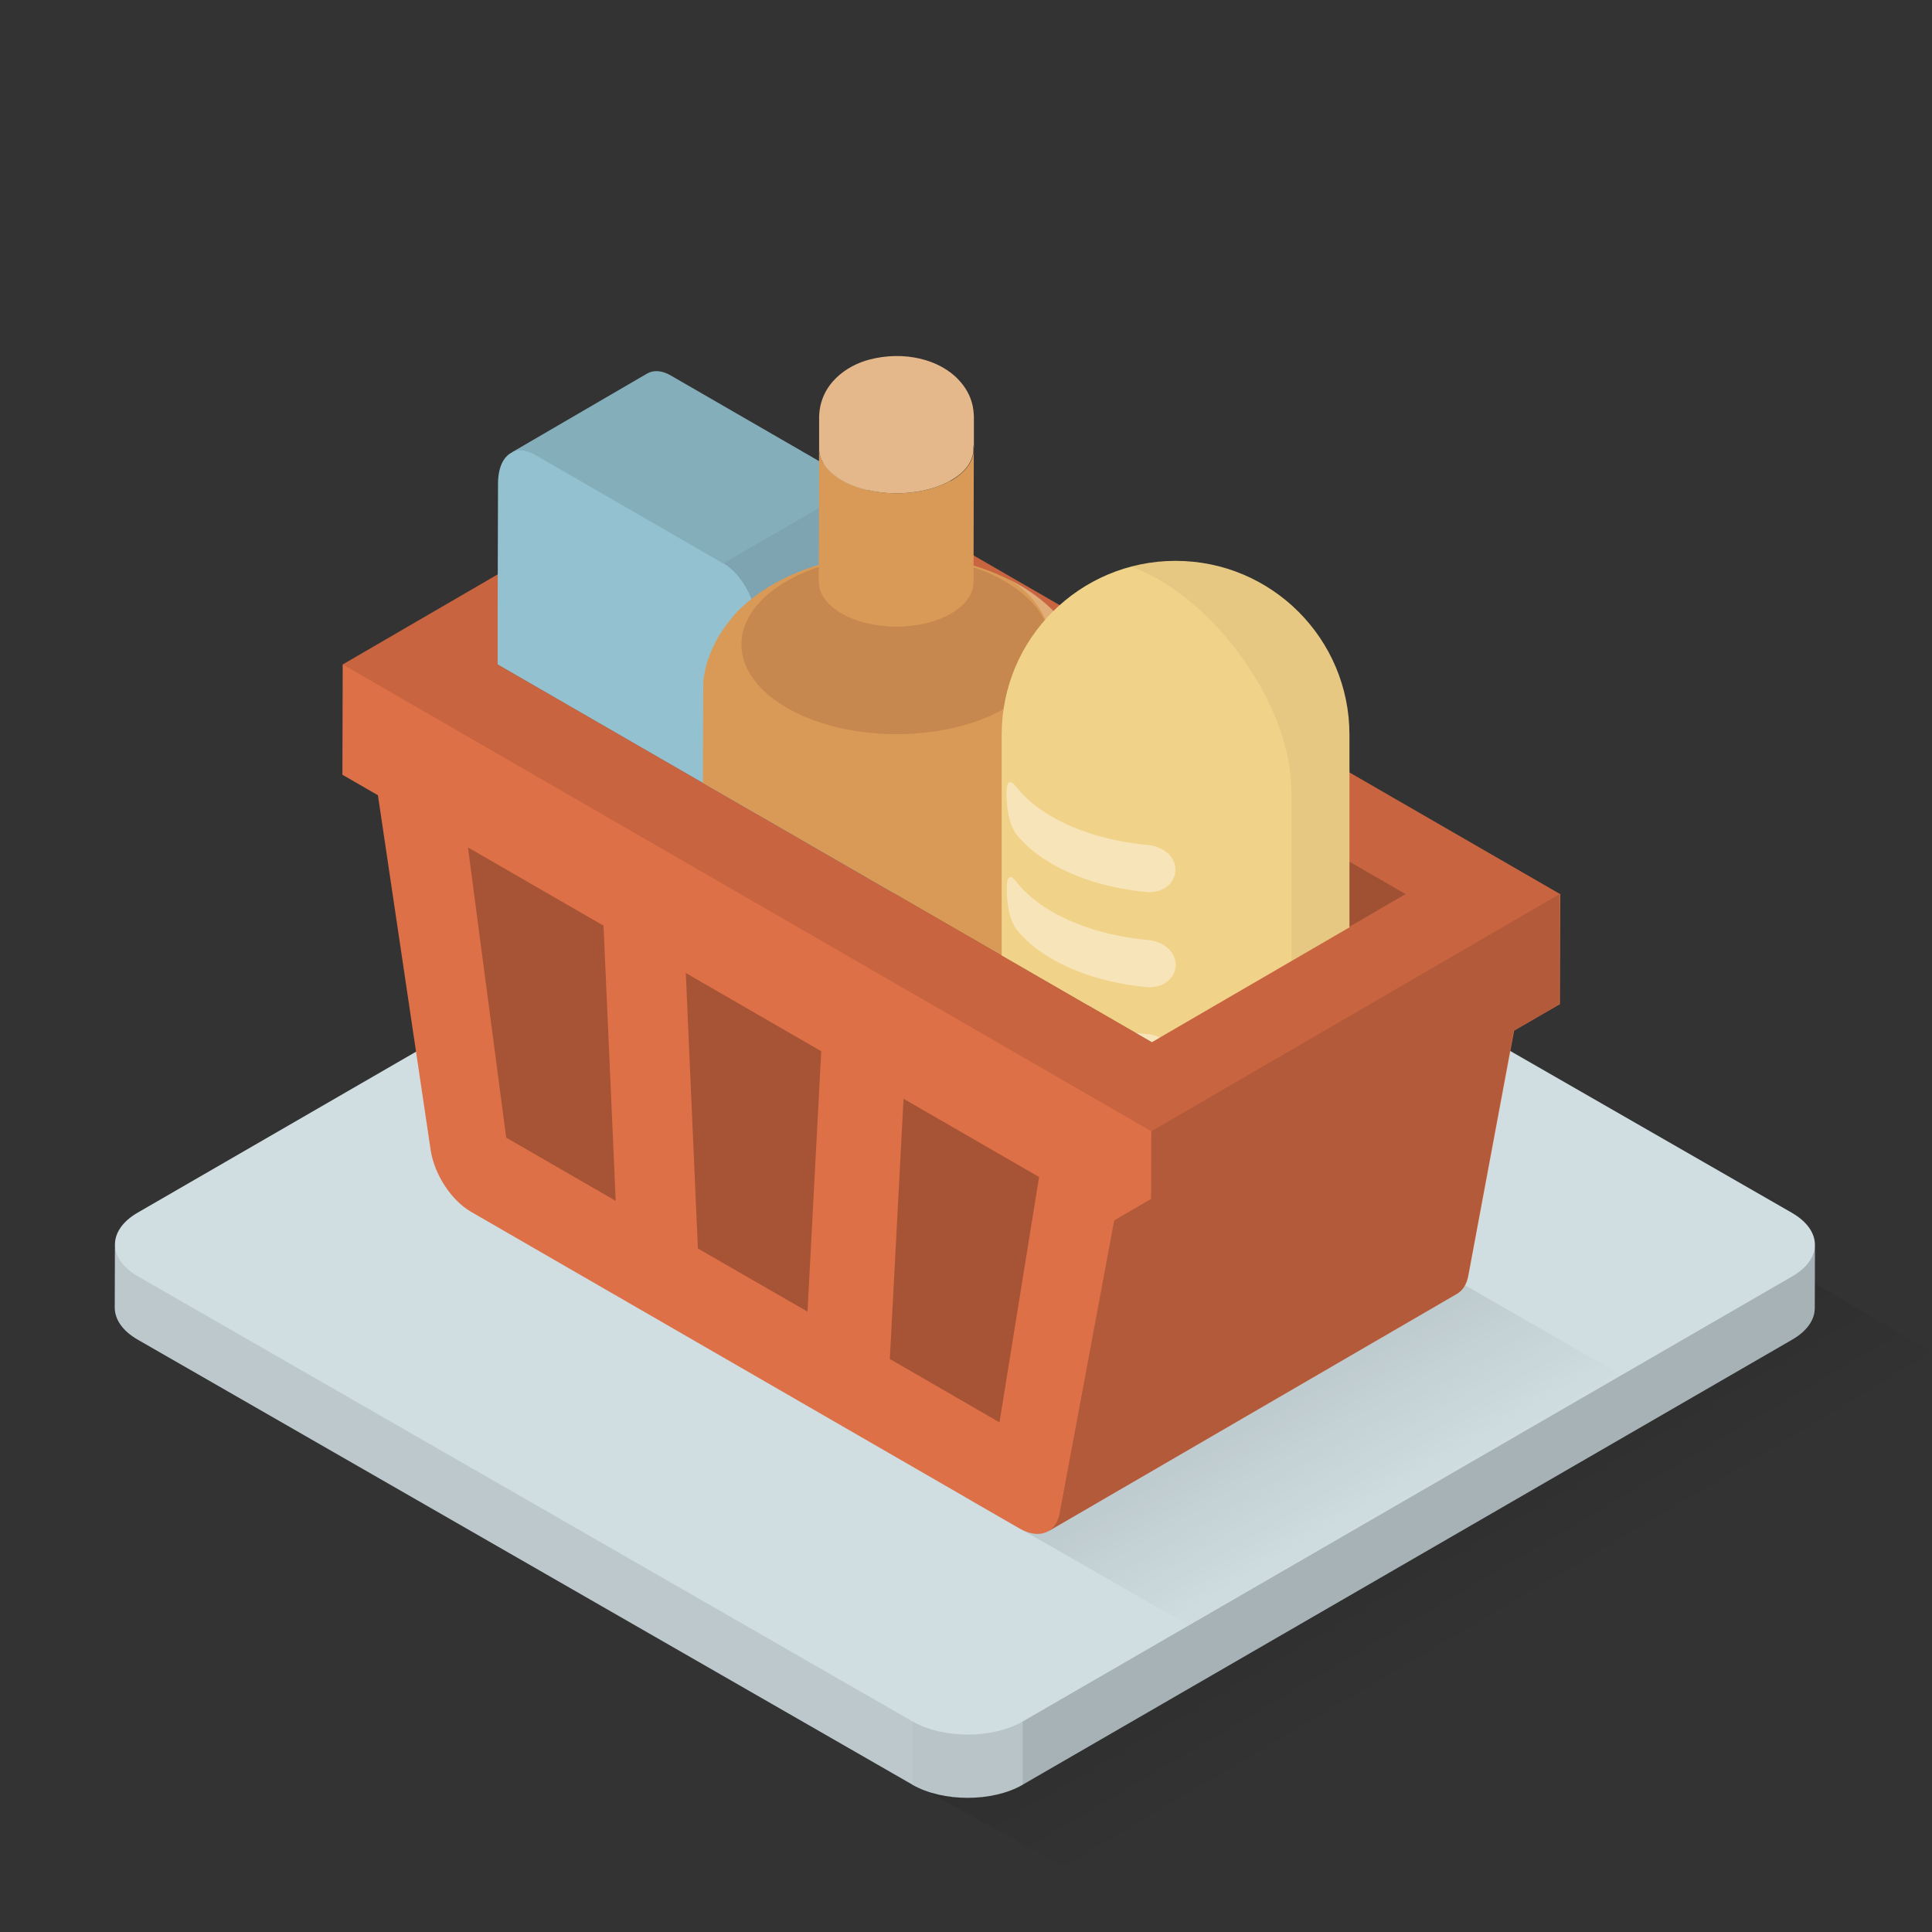 <svg xmlns="http://www.w3.org/2000/svg" width="32" height="32" viewBox="0 0 100 100" id="svgid22" repair="1" xmlns:xlink="http://www.w3.org/1999/xlink"><rect x="0" y="0" width="100" height="100" fill="#333333" stroke="none"/><g id="MTBteHk1NDcxMDAwMDAwMDAwMHh6czc1OA"><linearGradient id="MTBteHk3ODYxMDAwMDAwMDAwMHh6czg1Ng" x1="369.264" x2="362.27" y1="-335.738" y2="-323.87" gradientUnits="userSpaceOnUse" gradientTransform="matrix(1 0 0 -1 -294 -250)"><stop offset="0" stop-opacity="0"></stop><stop offset="1"></stop></linearGradient><path fill="url(#MTBteHk3ODYxMDAwMDAwMDAwMHh6czg1Ng)" d="M44.088 90.575l45.49-26.707L100 69.978 55.645 96.94l-11.557-6.367" class="st0" opacity=".15"></path><path fill="rgb(208,222,226)" d="M93.94 64.43l-.01 3.28c0 .59-.39 1.18-1.17 1.63L52.94 92.37l-.01.01c-1.57.9-4.12.9-5.7 0-.01 0-.01 0-.01-.01L7.13 69.34c-.8-.46-1.19-1.06-1.19-1.66l.01-3.27c0-.59.39-1.19 1.17-1.64l39.83-23.03c1.57-.91 4.13-.91 5.71 0l40.08 23.03c.8.46 1.2 1.06 1.2 1.66z" class="st16" coriginal="rgb(208,222,226)" colortype="5" awdzp="5"></path><path d="M47.227 89.098L7.14 66.063c-.796-.456-1.192-1.056-1.19-1.655l-.01 3.274c-.003.6.395 1.2 1.188 1.655l40.088 23.036.01.005v-3.28z" class="st12" opacity=".1"></path><path d="M47.227 89.098v3.28c1.587.904 4.134.903 5.7 0l.01-.006v-3.27c-1.57.906-4.125.906-5.71-.004z" class="st3" opacity=".12"></path><path d="M92.77 66.063l-39.834 23.04v3.27L92.76 69.338c.78-.45 1.168-1.04 1.17-1.632l.01-3.273c-.002.59-.392 1.178-1.17 1.63z" class="st13" opacity=".2"></path></g><linearGradient id="MTBteHkzMTMxMDAwMDAwMDAwMHh6czk3NQ" x1="70.097" x2="62.815" y1="79.698" y2="67.342" gradientUnits="userSpaceOnUse"><stop offset="0" stop-opacity="0"></stop><stop offset="1"></stop></linearGradient><path fill="url(#MTBteHkzMTMxMDAwMDAwMDAwMHh6czk3NQ)" d="M72.226 64.454L49.94 77.484l11.592 6.646 22.395-12.953" class="st7" opacity=".15"></path><g><path fill="rgb(222,112,71)" d="M80.734 46.268l-41.85-24.163-21.146 12.288-.015 5.707 1.838 1.062 2.73 18.368c.19 1.262 1.07 2.603 2.09 3.193l28.38 16.385c.6.347 1.15.367 1.54.12-.01.006-.02.02-.03.027 7.05-4.097 14.1-8.192 21.15-12.29.29-.168.5-.483.58-.93l2.37-12.687 2.368-1.373.016-5.707zM54.612 78.915c.015-.022.026-.05.04-.072-.013.023-.025.05-.04.072z" class="stshockcolor" data-st="fill:#DE7047;;" coriginal="rgb(222,112,71)" colortype="29" awdzp="29"></path><path d="M17.738 34.393l21.145-12.288 41.85 24.163L59.59 58.555" class="st12" opacity=".1"></path><path d="M80.734 46.268L59.59 58.555l-.01 3.5-1.908 1.11-2.825 15.16c-.083.445-.292.76-.583.93 7.05-4.096 14.097-8.19 21.145-12.288.29-.17.49-.484.58-.93l2.36-12.687 2.36-1.377.01-5.708z" class="st13" opacity=".2"></path><path fill-opacity=".2" d="M25.72 34.38l13.17-7.652 33.864 19.55-13.17 7.655" class="st18"></path><g><defs><path id="MTBteHk3OTUxMDAwMDAwMDAwMHh6czUwMw" d="M25.757 34.39V15.007h47.035v31.28l-13.17 7.655z"></path></defs><clipPath id="MTBteHk3MTExMDAwMDAwMDAwMHh6czIzOA"><use xlink:href="#MTBteHk3OTUxMDAwMDAwMDAwMHh6czUwMw" overflow="visible"></use></clipPath><g class="st9" clip-path="url(#MTBteHk3MTExMDAwMDAwMDAwMHh6czIzOA)"><path fill="rgb(147,193,207)" d="M46.297 28.73l-.06 20.66c0 .93-.29 1.58-.73 1.84-2.34 1.36-4.69 2.72-7.03 4.08 0 0 0-.01.01-.02-.31.2-.7.21-1.13-.04l-9.75-5.63c-1-.58-1.9-2.36-1.89-3.91l.06-20.66c0-.92.32-1.47.78-1.66-.02.01-.04.02-.06.02l6.99-4.07c.34-.2.78-.17 1.24.1l9.75 5.63c1.01.58 1.83 2.11 1.82 3.66z" class="st10" coriginal="rgb(147,193,207)" colortype="14" awdzp="14"></path><path d="M39.252 32.83l-.06 20.66c-.002.92-.29 1.573-.735 1.83 2.35-1.364 4.7-2.73 7.048-4.095.445-.258.733-.91.736-1.832l.06-20.658-7.04 4.096z" class="st13" opacity=".2"></path><path d="M34.73 19.44c-.464-.27-.905-.298-1.246-.1l-7.048 4.095c.34-.198.782-.168 1.247.1l9.75 5.63 7.048-4.097-9.75-5.628z" class="st12" opacity=".1"></path><path d="M37.434 29.165l7.048-4.096c1.01.58 1.823 2.11 1.818 3.66l-7.048 4.09c.004-1.56-.81-3.09-1.818-3.67z" class="st4" opacity=".15"></path></g><g class="st9" clip-path="url(#MTBteHk3MTExMDAwMDAwMDAwMHh6czIzOA)"><g><g class="st6"><g><path fill="rgb(217,154,87)" d="M36.398 35.33c.01-.18.08-.64.2-1.04.38-1.188.89-1.818 1.3-2.33.25-.318 1.67-1.93 4.64-2.77 4.41-1.23 9.48-.17 12.06 2.52 1.66 1.73 1.77 3.602 1.77 4.132L56.3 60.29c0 1.512-1.02 3.012-3.028 4.14-3.96 2.222-10.29 2.15-14.14-.15-1.89-1.128-2.83-2.59-2.83-4.048l.098-24.9z" class="st17" coriginal="rgb(217,154,87)" colortype="24" awdzp="24"></path></g><path fill="rgb(198,136,79)" d="M52.113 30.147c-3.08-1.84-8.145-1.892-11.313-.114-1.61.904-2.42 2.105-2.424 3.312-.004 1.167.75 2.336 2.264 3.24 3.08 1.842 8.145 1.893 11.313.116 1.61-.9 2.42-2.1 2.424-3.31.004-1.16-.75-2.33-2.264-3.24zm-8.6 1.566c-.632-.38-.983-.85-1.086-1.335.41-.453 1.73-1.185 4.03-1.178 1.92.006 3.403.667 3.884 1.203-.11.502-.48.987-1.16 1.367-1.58.89-4.12.864-5.66-.057z" class="st11" coriginal="rgb(198,136,79)" colortype="30" awdzp="30"></path></g></g><g class="st13" opacity=".2"><path fill="rgb(255,255,255)" d="M56.298 60.262c0 1.512-1.02 3.012-3.03 4.14 0-1.14.07-22.83.07-24.457 0-.12-.01-1.64-1.39-3.27 1.62-.9 2.43-2.11 2.43-3.31 0-1.16-.68-2.5-2.19-3.41.93.46 1.75 1.04 2.41 1.728 1.66 1.73 1.77 3.6 1.77 4.13l-.07 24.45z" class="st14" coriginal="rgb(255,255,255)" colortype="0" awdzp="0"></path></g><path fill="rgb(217,154,87)" d="M49.19 24.883c-1.586.89-4.12.864-5.663-.057-.758-.453-1.135-1.04-1.133-1.623l-.014 6.888c-.002.59.375 1.17 1.133 1.63 1.542.92 4.077.95 5.663.06.807-.45 1.212-1.05 1.214-1.65l.014-6.89c-.002.61-.407 1.21-1.214 1.66z" class="st17" coriginal="rgb(217,154,87)" colortype="24" awdzp="24"></path><path fill="rgb(228,184,138)" d="M50.408 21.59v1.64c0-.08-.03-.15-.04-.23.11.68-.27 1.38-1.18 1.88-1.58.89-4.12.87-5.66-.05-.76-.46-1.14-1.04-1.13-1.63v-1.63c.04-1.7 1.43-2.66 2.61-2.96 1.76-.46 3.62-.03 4.63 1.07.73.79.76 1.57.77 1.91z" class="st1" coriginal="rgb(228,184,138)" colortype="12" awdzp="12"></path></g><g class="st9" clip-path="url(#MTBteHk3MTExMDAwMDAwMDAwMHh6czIzOA)"><path fill="rgb(241,210,137)" d="M69.847 54.032c0 2.998-4.03 4.998-9 4.998s-9-2-9-4.998V38.03c0-4.972 4.03-9 9-9s9 4.028 9 9v16z" class="st8" coriginal="rgb(241,210,137)" colortype="8" awdzp="8"></path><path d="M69.847 38.03v16c0 1.64-1.2 2.98-3.11 3.85.07-.28.11-.56.11-.85v-16c0-4.87-4.41-10.37-8.32-11.7.74-.19 1.52-.3 2.32-.3 4.97 0 9 4.03 9 9z" class="st2" opacity=".05"></path><path fill="rgb(255,255,255)" d="M59.405 48.653c-1.858-.172-3.64-.682-5.053-1.525-.747-.447-1.33-.95-1.747-1.486-.142-.172-.438-.53-.493.176-.002.015-.078 1.47.486 2.268.418.535 1 1.04 1.747 1.486 1.412.844 3.194 1.354 5.053 1.525 1.323.06 1.855-1.185 1.13-1.938-.188-.2-.536-.45-1.123-.51m-.013 4.88c-1.858-.18-3.64-.69-5.053-1.53-.75-.45-1.33-.95-1.75-1.49-.13-.16-.44-.53-.5.18-.01.014-.08 1.47.48 2.266.42.535 1 1.04 1.74 1.485 1.41.844 3.194 1.354 5.053 1.525 1.315.06 1.85-1.187 1.126-1.94-.187-.198-.534-.446-1.12-.51m.027-9.78c-1.858-.173-3.64-.683-5.054-1.526-.746-.45-1.33-.95-1.746-1.49-.143-.17-.44-.53-.494.183 0 .01-.085 1.45.487 2.26.42.533 1 1.04 1.75 1.483 1.41.85 3.19 1.358 5.05 1.53 1.317.06 1.85-1.184 1.13-1.937-.19-.197-.536-.44-1.124-.51" class="st15" opacity=".4" coriginal="rgb(255,255,255)" colortype="0" awdzp="0"></path></g></g><path d="M36.122 64.605l-.625-14.242 7.01 4.048-.71 13.48-5.675-3.27zm9.935 5.736l5.676 3.28 2.05-12.7-7.016-4.05-.71 13.48zM26.194 58.88l5.676 3.277-.632-14.245-7.017-4.05 1.98 15.02z" class="st5" opacity=".25"></path></g></svg>